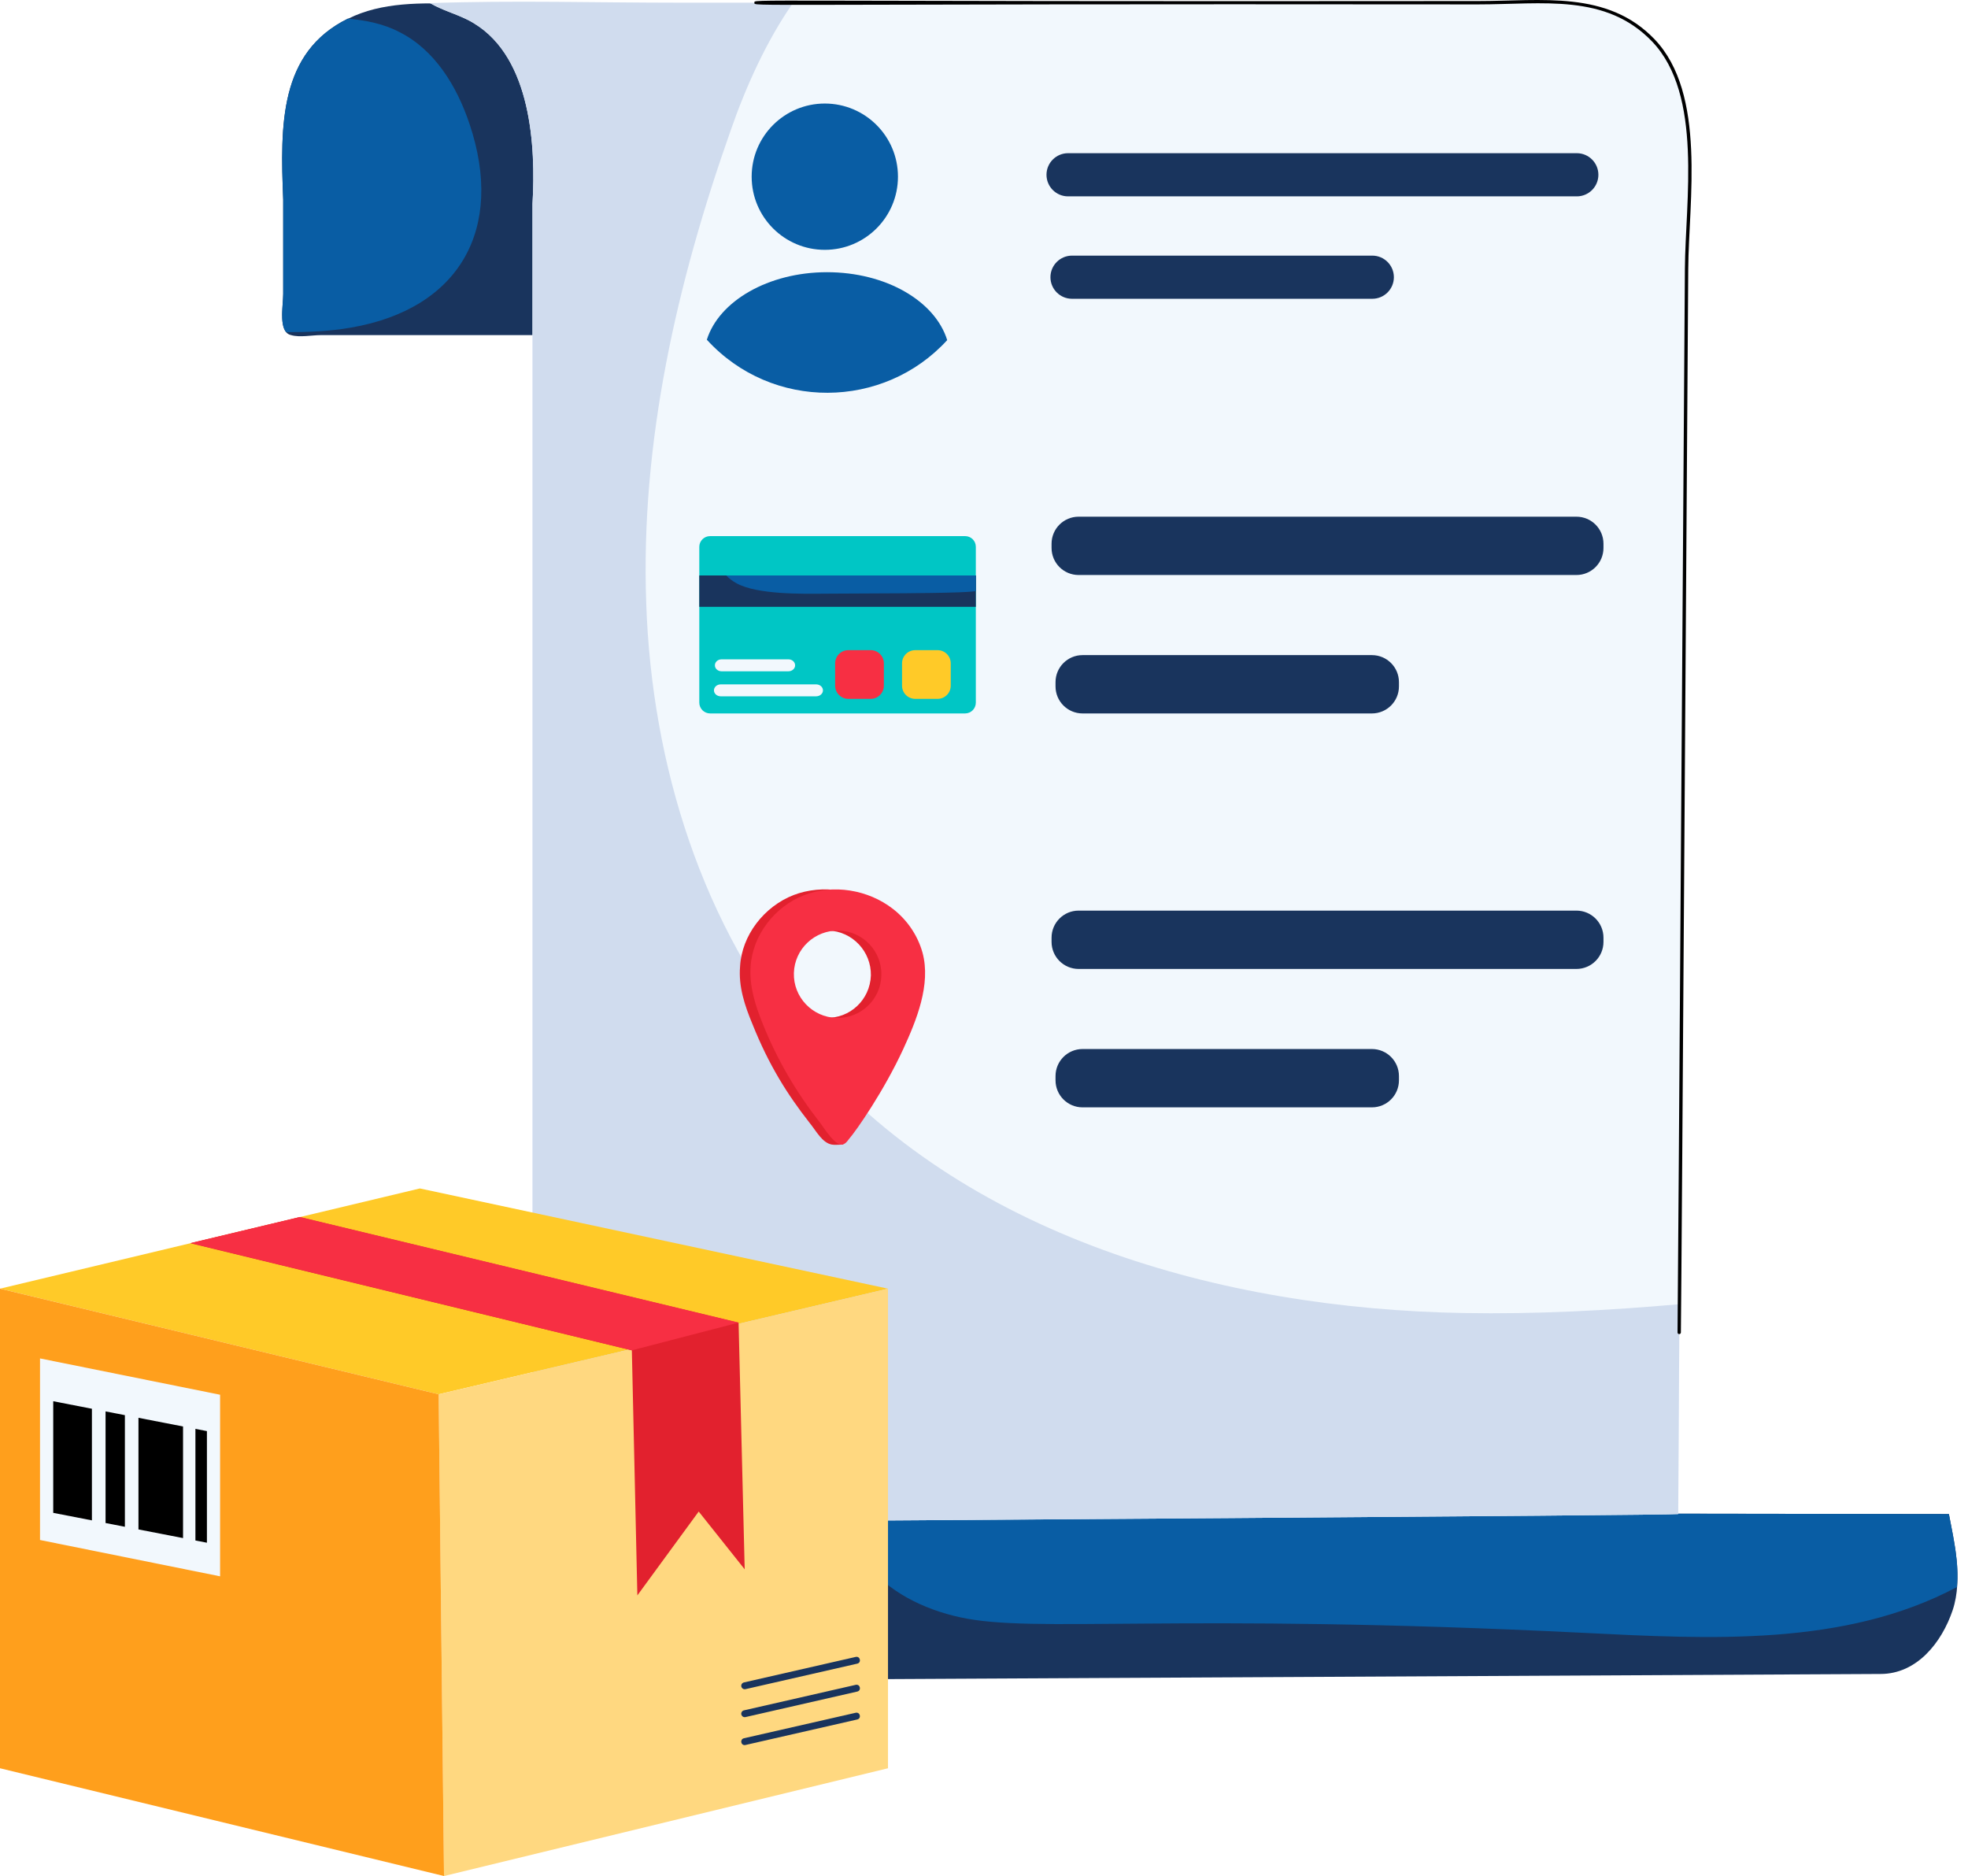 <svg width="171" height="163" viewBox="0 0 171 163" fill="none" xmlns="http://www.w3.org/2000/svg">
<g clip-path="url(#clip0_373_260)">
<path d="M169.668 139.901C168.72 142.708 166.568 145.444 163.395 145.444L56.988 145.99L61.839 131.331C66.755 131.347 149.085 131.548 169.34 131.55C169.755 133.778 170.595 137.112 169.668 139.901Z" fill="#19345D"/>
<path d="M170.032 137.895C160.296 143.073 148.591 142.417 137.578 141.87C101.763 140.101 89.943 141.944 83.426 140.52C80.254 139.828 77.118 138.296 75.149 135.707C74.2 134.467 73.581 132.899 73.398 131.331C85.501 131.38 150.379 131.55 169.34 131.55C169.741 133.701 170.251 135.78 170.032 137.895Z" fill="#095DA4"/>
<path d="M51.263 29.117H27.852C27.123 29.117 26.029 29.336 25.3 29.117C24.145 28.886 24.607 26.572 24.607 25.544V17.339C24.342 10.797 24.28 4.559 30.222 1.622C30.222 1.622 30.222 1.622 30.259 1.622C33.176 0.163 36.641 0.237 39.959 0.346L50.68 2.278C52.978 11.103 53.378 20.293 51.263 29.117Z" fill="#19345D"/>
<path d="M146.55 23.356C146.201 69.779 145.824 131.138 145.82 131.55C145.82 131.66 67.456 132.17 67.456 132.17C67.383 135.306 67.237 138.661 65.34 141.25C62.131 145.699 55.166 147.814 50.352 144.204C45.94 140.849 46.269 135.197 46.269 130.42V17.704C46.561 12.745 46.159 5.087 41.236 2.06C40.033 1.294 38.611 1.003 37.371 0.273C39.147 0.21 128.067 0.236 128.426 0.237C133.932 0.237 139.585 -0.748 143.668 3.519C148.154 8.223 146.586 17.449 146.55 23.356Z" fill="#F2F8FD"/>
<path d="M145.93 113.317C145.93 113.712 145.824 131.081 145.82 131.55C145.82 131.659 67.456 132.17 67.456 132.17C67.383 135.306 67.237 138.661 65.34 141.25C62.131 145.699 55.166 147.814 50.352 144.203C45.94 140.849 46.269 135.197 46.269 130.42V17.704C46.561 12.745 46.159 5.087 41.236 2.06C40.033 1.294 38.611 1.003 37.371 0.273C44.592 0.018 51.921 0.237 59.141 0.237H68.913C66.58 3.591 64.793 7.566 63.48 11.359C58.812 24.559 55.64 38.453 56.151 52.419C56.625 66.422 61.001 80.535 70.008 91.219C83.682 107.373 106 113.718 127.186 114.083C133.458 114.193 139.694 113.865 145.93 113.317Z" fill="#D0DCEE"/>
<path d="M30.515 28.461C28.655 28.789 26.758 28.862 24.863 28.862C24.279 28.169 24.608 26.418 24.608 25.544V17.339C24.342 10.797 24.281 4.559 30.223 1.622C30.223 1.622 30.223 1.622 30.26 1.622C31.791 1.768 33.322 2.059 34.709 2.789C37.771 4.321 39.704 7.493 40.799 10.775C43.865 19.887 39.928 26.832 30.515 28.461Z" fill="#095DA4"/>
<path d="M145.906 115.915C145.906 115.915 145.906 115.915 145.903 115.915C145.823 115.915 145.761 115.848 145.761 115.768C145.81 111.953 146.312 35.087 146.401 23.355C146.438 17.469 147.981 8.255 143.564 3.619C139.525 -0.597 134.065 0.382 128.424 0.382C63.763 0.314 65.553 0.593 65.553 0.236C65.553 -0.118 63.64 0.158 128.425 0.091C133.947 0.091 139.677 -0.864 143.772 3.418C148.294 8.162 146.728 17.463 146.692 23.359C146.59 36.7 146.129 109.717 146.052 115.772C146.052 115.851 145.986 115.915 145.906 115.915Z" fill="black"/>
<path d="M79.237 82.784C78.828 81.261 77.9 79.924 76.637 78.958C74.52 77.286 71.474 76.804 68.948 77.769C66.386 78.772 64.454 81.261 64.305 83.972C64.157 85.718 64.715 87.389 65.383 88.986C66.81 92.554 68.416 95.094 70.323 97.529C70.925 98.266 71.435 99.293 72.276 99.447C72.54 99.495 72.891 99.451 73.161 99.451C73.199 99.451 73.206 99.436 73.243 99.436L73.22 98.495C74.891 96.192 76.377 93.741 77.565 91.141C78.718 88.69 79.98 85.532 79.237 82.784ZM71.772 88.429C69.654 88.392 67.983 86.647 68.057 84.53C68.131 82.449 69.877 80.778 71.994 80.853C74.075 80.927 75.709 82.673 75.671 84.752C75.598 86.87 73.852 88.504 71.772 88.429Z" fill="#E2212E"/>
<path d="M80.159 82.776C79.742 81.272 78.822 79.92 77.578 78.963C75.433 77.299 72.39 76.789 69.856 77.785C67.323 78.763 65.391 81.251 65.221 83.972C65.098 85.7 65.639 87.392 66.293 88.995C67.546 92.104 69.16 94.862 71.245 97.538C71.601 97.99 72.655 99.77 73.329 99.403C73.498 99.316 73.631 99.154 73.747 98.991C74.402 98.248 76.802 94.791 78.484 91.148C79.623 88.675 80.909 85.544 80.159 82.776ZM72.683 88.441C70.585 88.381 68.921 86.638 68.981 84.54C69.041 82.442 70.801 80.796 72.9 80.856C74.998 80.916 76.643 82.658 76.583 84.756C76.524 86.855 74.782 88.501 72.683 88.441Z" fill="#F72F43"/>
<path d="M84.79 47.512V61.047C84.79 61.565 84.377 61.987 83.858 61.987H61.702C61.184 61.987 60.762 61.566 60.762 61.047V47.512C60.762 46.994 61.183 46.581 61.702 46.581H83.858C84.377 46.581 84.79 46.994 84.79 47.512Z" fill="#00C6C5"/>
<path d="M84.79 50H60.762V52.725H84.79V50Z" fill="#19345D"/>
<path d="M69.088 57.808C69.088 58.093 68.829 58.325 68.509 58.325H62.691C62.375 58.325 62.117 58.093 62.117 57.808C62.117 57.52 62.375 57.287 62.691 57.287H68.509C68.829 57.287 69.088 57.52 69.088 57.808Z" fill="#F2F8FD"/>
<path d="M71.507 59.983C71.507 60.268 71.241 60.5 70.912 60.5H62.625C62.301 60.5 62.035 60.267 62.035 59.983C62.035 59.694 62.301 59.462 62.625 59.462H70.912C71.241 59.462 71.507 59.695 71.507 59.983Z" fill="#F2F8FD"/>
<path d="M81.467 60.721H79.523C78.891 60.721 78.379 60.209 78.379 59.577V57.634C78.379 57.002 78.891 56.489 79.523 56.489H81.467C82.099 56.489 82.611 57.001 82.611 57.634V59.577C82.611 60.209 82.099 60.721 81.467 60.721Z" fill="#FFCA28"/>
<path d="M75.654 60.721H73.711C73.079 60.721 72.566 60.209 72.566 59.577V57.634C72.566 57.002 73.079 56.489 73.711 56.489H75.654C76.286 56.489 76.799 57.001 76.799 57.634V59.577C76.799 60.209 76.286 60.721 75.654 60.721Z" fill="#F72F43"/>
<path d="M84.792 50.001V51.362C84.273 51.424 83.746 51.45 83.219 51.468C81.645 51.521 80.072 51.529 78.499 51.547C76.241 51.556 73.973 51.573 71.714 51.582C69.646 51.602 65.826 51.661 64.024 50.694C63.682 50.51 63.365 50.281 63.102 50H84.792V50.001Z" fill="#095DA4"/>
<path d="M136.977 49.96H93.72C92.423 49.96 91.371 48.909 91.371 47.611V47.242C91.371 45.944 92.423 44.893 93.72 44.893H136.977C138.274 44.893 139.326 45.944 139.326 47.242V47.611C139.326 48.909 138.274 49.96 136.977 49.96Z" fill="#19345D"/>
<path d="M119.206 61.988H94.064C92.766 61.988 91.715 60.936 91.715 59.639V59.269C91.715 57.971 92.766 56.92 94.064 56.92H119.206C120.503 56.92 121.555 57.971 121.555 59.269V59.639C121.555 60.936 120.503 61.988 119.206 61.988Z" fill="#19345D"/>
<path d="M137.009 17.061H92.805C91.769 17.061 90.93 16.221 90.93 15.186C90.93 14.15 91.769 13.31 92.805 13.31H137.009C138.044 13.31 138.884 14.15 138.884 15.186C138.884 16.221 138.044 17.061 137.009 17.061Z" fill="#19345D"/>
<path d="M119.238 25.96H93.149C92.113 25.96 91.273 25.121 91.273 24.085C91.273 23.05 92.113 22.21 93.149 22.21H119.238C120.274 22.21 121.114 23.049 121.114 24.085C121.114 25.121 120.274 25.96 119.238 25.96Z" fill="#19345D"/>
<path d="M136.977 84.187H93.72C92.423 84.187 91.371 83.135 91.371 81.838V81.468C91.371 80.171 92.423 79.119 93.72 79.119H136.977C138.274 79.119 139.326 80.171 139.326 81.468V81.838C139.326 83.135 138.274 84.187 136.977 84.187Z" fill="#19345D"/>
<path d="M119.206 96.213H94.064C92.766 96.213 91.715 95.162 91.715 93.864V93.495C91.715 92.197 92.766 91.145 94.064 91.145H119.206C120.503 91.145 121.555 92.197 121.555 93.495V93.864C121.555 95.162 120.503 96.213 119.206 96.213Z" fill="#19345D"/>
<path d="M0 111.967L36.482 103.259L77.159 111.967L38.114 121.144L0 111.967Z" fill="#FFCA28"/>
<path d="M38.579 163L38.113 121.143L77.159 111.967V153.636L38.579 163Z" fill="#FFD880"/>
<path d="M0 111.967V153.636L38.58 163L38.114 121.143L0 111.967Z" fill="#FF9F1C"/>
<path d="M64.707 136.351L60.711 131.331L55.38 138.616L54.902 117.326L16.547 108.018L26.051 105.749L64.176 114.929L64.707 136.351Z" fill="#E2212E"/>
<path d="M64.707 146.772C64.569 146.772 64.448 146.677 64.413 146.538C64.379 146.376 64.479 146.215 64.642 146.179L74.355 143.962C74.753 143.878 74.867 144.462 74.486 144.547L64.773 146.764C64.752 146.769 64.728 146.772 64.707 146.772Z" fill="#19345D"/>
<path d="M64.707 149.198C64.569 149.198 64.448 149.103 64.413 148.964C64.379 148.802 64.479 148.641 64.642 148.605L74.355 146.388C74.755 146.308 74.866 146.889 74.486 146.973L64.773 149.19C64.752 149.195 64.728 149.198 64.707 149.198Z" fill="#19345D"/>
<path d="M64.706 151.624C64.348 151.624 64.293 151.108 64.64 151.03L74.353 148.814C74.757 148.737 74.861 149.314 74.484 149.399L64.771 151.615C64.751 151.62 64.727 151.624 64.706 151.624Z" fill="#19345D"/>
<path d="M19.124 136.959L3.477 133.804V118.027L19.124 121.183V136.959Z" fill="#F2F8FD"/>
<path d="M7.986 132.098L4.625 131.445V121.747L7.986 122.4V132.098Z" fill="black"/>
<path d="M10.852 132.655L9.172 132.328V122.63L10.852 122.957V132.655Z" fill="black"/>
<path d="M15.905 133.637L12.031 132.885V123.187L15.905 123.94V133.637Z" fill="black"/>
<path d="M17.979 134.04L16.98 133.846V124.148L17.979 124.342V134.04Z" fill="black"/>
<path d="M64.186 114.914L54.903 117.324L16.562 108.005L26.059 105.737L64.186 114.914Z" fill="#F72F43"/>
<path d="M71.668 21.707C75.178 21.707 78.024 18.862 78.024 15.352C78.024 11.842 75.178 8.996 71.668 8.996C68.158 8.996 65.312 11.842 65.312 15.352C65.312 18.862 68.158 21.707 71.668 21.707Z" fill="#095DA4"/>
<path d="M82.302 29.552C76.787 35.589 67.09 35.726 61.418 29.517C62.466 26.165 66.761 23.65 71.86 23.65C76.994 23.651 81.255 26.165 82.302 29.552Z" fill="#095DA4"/>
</g>
<defs>
<clipPath id="clip0_373_260">
<rect width="170.088" height="163" fill="white"/>
</clipPath>
</defs>
</svg>
